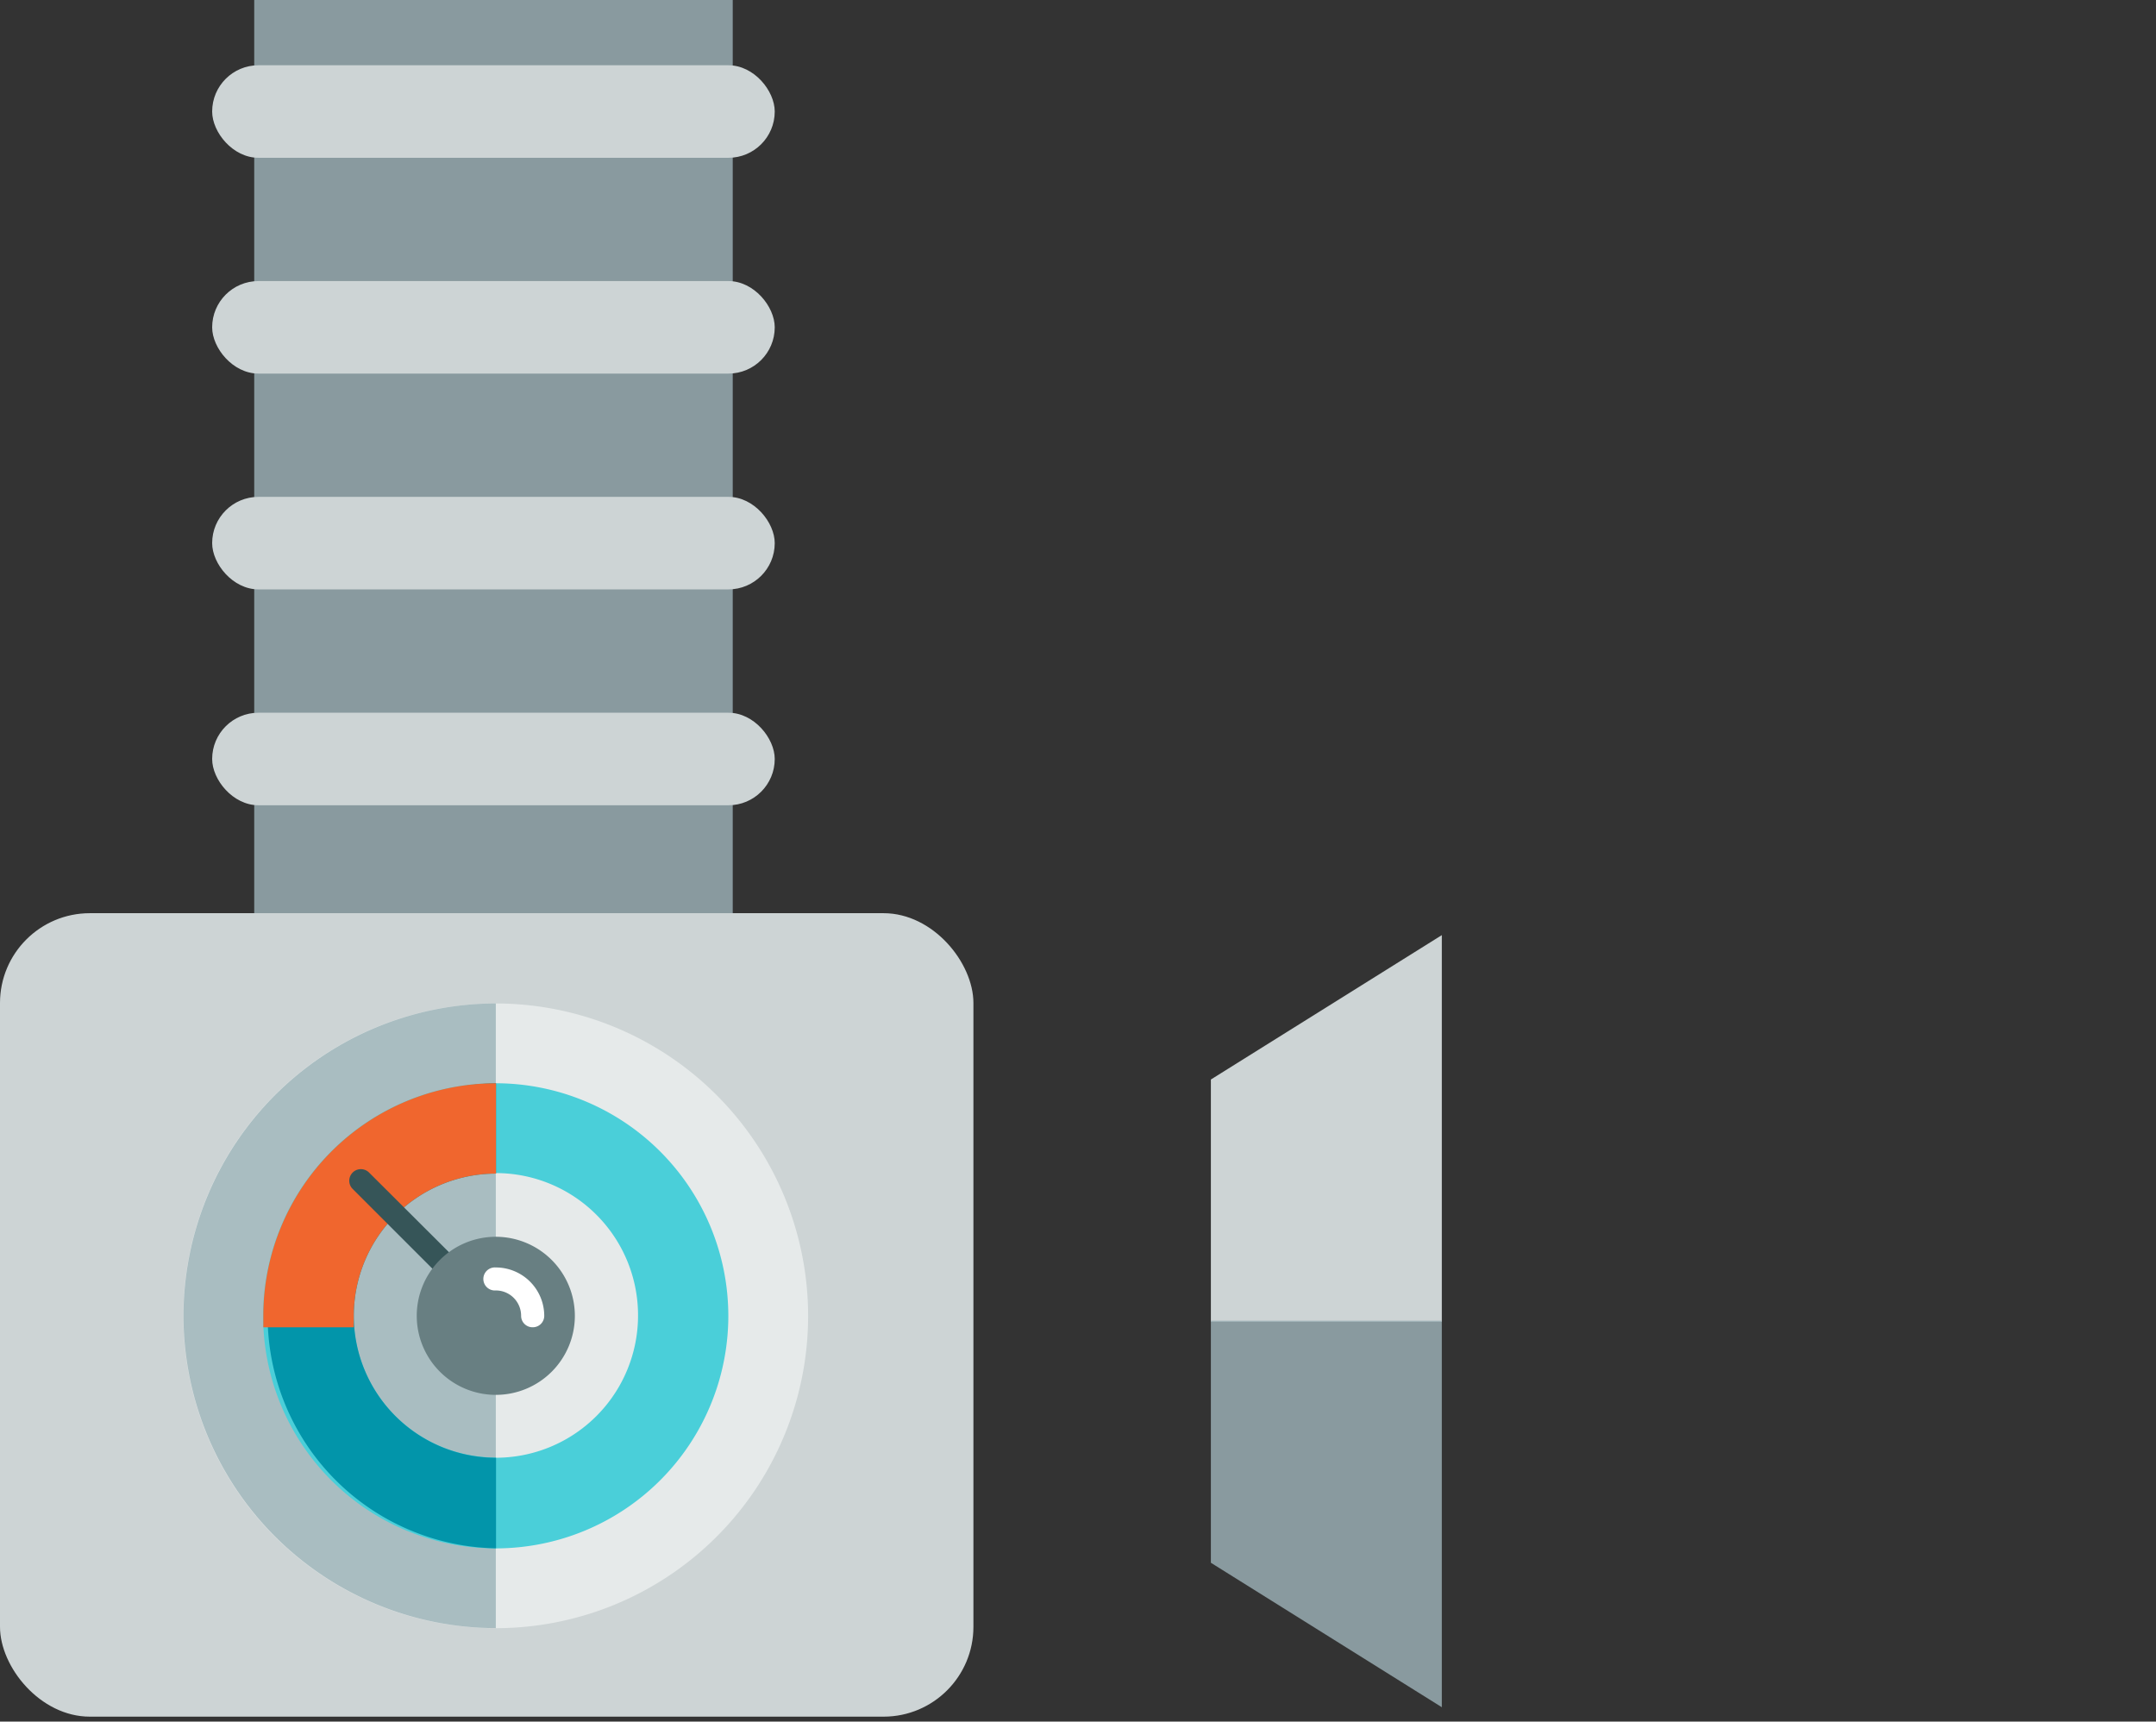 <svg id="el_LQrSiEmsS" data-name="Layer 1" xmlns="http://www.w3.org/2000/svg" viewBox="0 0 288 230"><rect x="0" y="0" width="288" height="230" fill="#333333" stroke="none"/><style>@-webkit-keyframes el_x5dTkCBVPTj_Animation{0%{opacity: 0;}100%{opacity: 0;}}@keyframes el_x5dTkCBVPTj_Animation{0%{opacity: 0;}100%{opacity: 0;}}@-webkit-keyframes el_9dSDAHKEnKT_Animation{0%{opacity: 0;}100%{opacity: 0;}}@keyframes el_9dSDAHKEnKT_Animation{0%{opacity: 0;}100%{opacity: 0;}}@-webkit-keyframes el_up__TmT1Vk5_Animation{0%{opacity: 0;}51.11%{opacity: 0;}52.22%{opacity: 1;}60%{opacity: 0;}66.67%{opacity: 1;}72.22%{opacity: 0;}84.44%{opacity: 1;}100%{opacity: 1;}}@keyframes el_up__TmT1Vk5_Animation{0%{opacity: 0;}51.11%{opacity: 0;}52.22%{opacity: 1;}60%{opacity: 0;}66.67%{opacity: 1;}72.22%{opacity: 0;}84.44%{opacity: 1;}100%{opacity: 1;}}@-webkit-keyframes el_6ry7Q5VTYh4_Animation{0%{opacity: 0;}51.11%{opacity: 0;}52.22%{opacity: 1;}58.89%{opacity: 0;}65.56%{opacity: 1;}77.78%{opacity: 0;}88.89%{opacity: 1;}100%{opacity: 1;}}@keyframes el_6ry7Q5VTYh4_Animation{0%{opacity: 0;}51.11%{opacity: 0;}52.22%{opacity: 1;}58.89%{opacity: 0;}65.56%{opacity: 1;}77.78%{opacity: 0;}88.89%{opacity: 1;}100%{opacity: 1;}}@-webkit-keyframes el_iIYws-Wlqiw_Animation{0%{opacity: 0;}51.11%{opacity: 0;}52.22%{opacity: 1;}57.78%{opacity: 0;}64.44%{opacity: 1;}73.33%{opacity: 0;}81.11%{opacity: 1;}91.11%{opacity: 0;}100%{opacity: 0;}}@keyframes el_iIYws-Wlqiw_Animation{0%{opacity: 0;}51.11%{opacity: 0;}52.22%{opacity: 1;}57.78%{opacity: 0;}64.44%{opacity: 1;}73.33%{opacity: 0;}81.11%{opacity: 1;}91.11%{opacity: 0;}100%{opacity: 0;}}@-webkit-keyframes el_4mofJf409sv_Animation{0%{opacity: 0;}51.11%{opacity: 0;}52.22%{opacity: 1;}58.89%{opacity: 1;}68.89%{opacity: 0;}84.44%{opacity: 1;}100%{opacity: 0;}}@keyframes el_4mofJf409sv_Animation{0%{opacity: 0;}51.11%{opacity: 0;}52.22%{opacity: 1;}58.89%{opacity: 1;}68.89%{opacity: 0;}84.44%{opacity: 1;}100%{opacity: 0;}}@-webkit-keyframes el_C3UKuT9Vjml_Animation{0%{opacity: 0;}23.33%{opacity: 0;}24.44%{opacity: 1;}100%{opacity: 1;}}@keyframes el_C3UKuT9Vjml_Animation{0%{opacity: 0;}23.33%{opacity: 0;}24.44%{opacity: 1;}100%{opacity: 1;}}@-webkit-keyframes el_C3UKuT9Vjml_eDS_hT8tT_Animation{0%{-webkit-transform: translate(231.91px, 152.899px) translate(-231.91px, -152.899px) translate(-100px, 0px);transform: translate(231.91px, 152.899px) translate(-231.91px, -152.899px) translate(-100px, 0px);}50%{-webkit-transform: translate(231.91px, 152.899px) translate(-231.91px, -152.899px) translate(-10px, 0px);transform: translate(231.91px, 152.899px) translate(-231.91px, -152.899px) translate(-10px, 0px);}100%{-webkit-transform: translate(231.91px, 152.899px) translate(-231.91px, -152.899px) translate(-10px, 0px);transform: translate(231.91px, 152.899px) translate(-231.91px, -152.899px) translate(-10px, 0px);}}@keyframes el_C3UKuT9Vjml_eDS_hT8tT_Animation{0%{-webkit-transform: translate(231.91px, 152.899px) translate(-231.91px, -152.899px) translate(-100px, 0px);transform: translate(231.91px, 152.899px) translate(-231.91px, -152.899px) translate(-100px, 0px);}50%{-webkit-transform: translate(231.91px, 152.899px) translate(-231.91px, -152.899px) translate(-10px, 0px);transform: translate(231.91px, 152.899px) translate(-231.91px, -152.899px) translate(-10px, 0px);}100%{-webkit-transform: translate(231.91px, 152.899px) translate(-231.91px, -152.899px) translate(-10px, 0px);transform: translate(231.91px, 152.899px) translate(-231.91px, -152.899px) translate(-10px, 0px);}}#el_LQrSiEmsS *{-webkit-animation-duration: 3s;animation-duration: 3s;-webkit-animation-iteration-count: infinite;animation-iteration-count: infinite;-webkit-animation-timing-function: cubic-bezier(0, 0, 1, 1);animation-timing-function: cubic-bezier(0, 0, 1, 1);}#el_bt3kFgx8yM{fill: #9fb4ba;opacity: 0.8;}#el_dngOFC-zAo{fill: #cdd4d5;}#el_lJKWkvw3Fj{fill: #cdd4d5;}#el_bHMHT-Gdld{fill: #cdd4d5;}#el_opLxED4_5v{fill: #cdd4d5;}#el_p6bkF9x2cK{fill: #cdd4d5;}#el_2FBLig0USB{fill: #9fb4ba;opacity: 0.8;}#el_EdgELDTx0P{opacity: 0.8;fill: #6c9098;-webkit-transform: translate(-39.5px, 319.54px) rotate(-90deg);transform: translate(-39.5px, 319.54px) rotate(-90deg);}#el_FWwXaPXcD3{fill: #cdd4d5;}#el_8rnbmWIzo5{fill: #e6eaea;-webkit-transform: translate(-5.3px, -1.38px);transform: translate(-5.3px, -1.38px);}#el_WSKCK0DmdU{fill: #6c9098;opacity: 0.5;-webkit-transform: translate(-5.3px, -1.38px);transform: translate(-5.3px, -1.38px);}#el_j_ncGlS89g{fill: #4acfd9;-webkit-transform: translate(-5.3px, -1.38px);transform: translate(-5.3px, -1.38px);}#el_KIiuu8MAhl{fill: #0295aa;-webkit-transform: translate(-5.3px, -1.38px);transform: translate(-5.3px, -1.38px);}#el_aH_9LjfKPit{fill: #f0662e;-webkit-transform: translate(-5.3px, -1.38px);transform: translate(-5.3px, -1.38px);}#el_Dl8BtP9nJT_{fill: #365558;-webkit-transform: translate(-5.3px, -1.38px);transform: translate(-5.3px, -1.38px);}#el_6rY117nJsjM{fill: #687f82;-webkit-transform: translate(-5.3px, -1.38px);transform: translate(-5.3px, -1.38px);}#el_G5gTPl1r7LD{fill: #fff;-webkit-transform: translate(-5.3px, -1.38px);transform: translate(-5.3px, -1.38px);}#el_YWLvEqDmsC2{fill: #ffea52;-webkit-transform: translate(-5.3px, -1.38px);transform: translate(-5.3px, -1.38px);}#el_8Z8dey3f8KV{fill: #ffea52;-webkit-transform: translate(-5.3px, -1.38px);transform: translate(-5.3px, -1.38px);}#el_1j_-gP7F61r{fill: #ffea52;-webkit-transform: translate(-5.3px, -1.38px);transform: translate(-5.3px, -1.38px);}#el_qW2lHryFD0C{fill: #ffea52;-webkit-transform: translate(-5.3px, -1.38px);transform: translate(-5.3px, -1.38px);}#el_D7tsTjBffWA{fill: #fd6a33;-webkit-transform: translate(-5.3px, -1.38px);transform: translate(-5.3px, -1.38px);}#el_MlYyw7Ol7gc{fill: #f0353d;-webkit-transform: translate(-5.3px, -1.38px);transform: translate(-5.3px, -1.38px);}#el_LOgl-WEj01_{fill: #ffea52;-webkit-transform: translate(-5.3px, -1.38px);transform: translate(-5.3px, -1.38px);}#el_n5fiMhKuOMD{fill: #ffea52;-webkit-transform: translate(-5.3px, -1.38px);transform: translate(-5.3px, -1.38px);}#el_C3UKuT9Vjml_eDS_hT8tT{-webkit-animation-name: el_C3UKuT9Vjml_eDS_hT8tT_Animation;animation-name: el_C3UKuT9Vjml_eDS_hT8tT_Animation;-webkit-animation-timing-function: cubic-bezier(0, 0, 0.58, 1);animation-timing-function: cubic-bezier(0, 0, 0.58, 1);-webkit-transform: translate(231.91px, 152.899px) translate(-231.91px, -152.899px) translate(-100px, 0px);transform: translate(231.91px, 152.899px) translate(-231.91px, -152.899px) translate(-100px, 0px);}#el_C3UKuT9Vjml{opacity: 0;-webkit-animation-name: el_C3UKuT9Vjml_Animation;animation-name: el_C3UKuT9Vjml_Animation;}#el_4mofJf409sv{-webkit-animation-name: el_4mofJf409sv_Animation;animation-name: el_4mofJf409sv_Animation;opacity: 0;-webkit-animation-timing-function: cubic-bezier(0.42, 0, 0.58, 1);animation-timing-function: cubic-bezier(0.42, 0, 0.58, 1);}#el_iIYws-Wlqiw{-webkit-animation-name: el_iIYws-Wlqiw_Animation;animation-name: el_iIYws-Wlqiw_Animation;opacity: 0;-webkit-animation-timing-function: cubic-bezier(0.42, 0, 0.58, 1);animation-timing-function: cubic-bezier(0.42, 0, 0.58, 1);}#el_6ry7Q5VTYh4{-webkit-animation-name: el_6ry7Q5VTYh4_Animation;animation-name: el_6ry7Q5VTYh4_Animation;opacity: 0;-webkit-animation-timing-function: cubic-bezier(0.42, 0, 0.58, 1);animation-timing-function: cubic-bezier(0.42, 0, 0.58, 1);}#el_up__TmT1Vk5{-webkit-animation-name: el_up__TmT1Vk5_Animation;animation-name: el_up__TmT1Vk5_Animation;opacity: 0;}#el_9dSDAHKEnKT{-webkit-animation-name: el_9dSDAHKEnKT_Animation;animation-name: el_9dSDAHKEnKT_Animation;opacity: 0;}#el_x5dTkCBVPTj{-webkit-animation-name: el_x5dTkCBVPTj_Animation;animation-name: el_x5dTkCBVPTj_Animation;opacity: 0;}</style><defs/><title>vision</title><g id="el_Z2VEpCBPoz"><rect x="33.96" width="63.92" height="137.45" id="el_bt3kFgx8yM"/><rect x="28.34" y="95.22" width="75.15" height="12.36" rx="6.18" ry="6.18" id="el_dngOFC-zAo"/><rect x="28.34" y="66.38" width="75.15" height="12.36" rx="6.18" ry="6.18" id="el_lJKWkvw3Fj"/><rect x="28.34" y="37.55" width="75.15" height="12.36" rx="6.18" ry="6.18" id="el_bHMHT-Gdld"/><rect x="28.34" y="8.72" width="75.15" height="12.36" rx="6.18" ry="6.18" id="el_opLxED4_5v"/></g><g id="el_PhD24E94tV"><polygon points="192.6 124.93 161.75 144.22 161.75 176.57 192.6 176.57 192.6 124.93" id="el_p6bkF9x2cK"/><polygon points="192.6 228.08 161.75 208.78 161.75 176.43 192.6 176.43 192.6 228.08" id="el_2FBLig0USB"/><rect x="111.4" y="153.87" width="63.92" height="47.37" id="el_EdgELDTx0P"/><rect y="122" width="130.03" height="107.34" rx="12" ry="12" id="el_FWwXaPXcD3"/><path d="M71.53,135.44a41.73,41.73,0,1,0,41.72,41.73A41.77,41.77,0,0,0,71.53,135.44Z" id="el_8rnbmWIzo5"/><path d="M29.81,177.17a41.77,41.77,0,0,0,41.72,41.72V135.44A41.77,41.77,0,0,0,29.81,177.17Z" id="el_WSKCK0DmdU"/><path d="M71.53,146.1a31.07,31.07,0,1,0,31.06,31.07A31.1,31.1,0,0,0,71.53,146.1Zm0,50a19,19,0,1,1,19-19A19,19,0,0,1,71.53,196.13Z" id="el_j_ncGlS89g"/><path d="M52.56,177.17a19,19,0,0,1,19-19V146.1a31.07,31.07,0,0,0,0,62.13v-12.1A19,19,0,0,1,52.56,177.17Z" id="el_KIiuu8MAhl"/><path d="M40.47,177.17v1.53H52.56v-1.53a19,19,0,0,1,19-19V146.1A31.1,31.1,0,0,0,40.47,177.17Z" id="el_aH_9LjfKPit"/><path d="M71.53,178.7a1.55,1.55,0,0,1-1.09-.45l-18-18A1.53,1.53,0,1,1,54.57,158l18.05,18a1.54,1.54,0,0,1-1.09,2.62Z" id="el_Dl8BtP9nJT_"/><path d="M71.53,166.61a10.56,10.56,0,1,0,10.56,10.56A10.57,10.57,0,0,0,71.53,166.61Z" id="el_6rY117nJsjM"/><path d="M76.45,178.7a1.53,1.53,0,0,1-1.54-1.53,3.38,3.38,0,0,0-3.38-3.39,1.54,1.54,0,1,1,0-3.07A6.47,6.47,0,0,1,78,177.17,1.53,1.53,0,0,1,76.45,178.7Z" id="el_G5gTPl1r7LD"/></g><g id="el_9dSDAHKEnKT"><path d="M230.14,218.11c-.59,5.3-3.53,8.23-8.82,8.82q7.94.88,8.82,8.82.88-7.94,8.82-8.82C233.67,226.34,230.73,223.41,230.14,218.11Z" id="el_YWLvEqDmsC2"/></g><g id="el_x5dTkCBVPTj"><path d="M216.91,105.54q-1.32,11.89-13.23,13.23,11.91,1.32,13.23,13.22,1.32-11.9,13.23-13.22Q218.23,117.44,216.91,105.54Z" id="el_8Z8dey3f8KV"/></g><g id="el_up__TmT1Vk5"><path d="M269.71,127.8q-.76,6.87-7.65,7.64,6.88.76,7.65,7.65.77-6.89,7.65-7.65Q270.47,134.68,269.71,127.8Z" id="el_1j_-gP7F61r"/></g><g id="el_6ry7Q5VTYh4"><path d="M219.61,192.16q-.77,6.89-7.65,7.65,6.89.76,7.65,7.65.76-6.89,7.65-7.65Q220.38,199,219.61,192.16Z" id="el_qW2lHryFD0C"/></g><g id="el_C3UKuT9Vjml_eDS_hT8tT" data-animator-group="true" data-animator-type="0"><g id="el_C3UKuT9Vjml"><path d="M280.21,155.65c-3.33-1.78-9.12-2.64-18.15,2.8-9-5.44-14.82-4.58-18.15-2.8-4.32,2.31-6.7,7.26-6.7,13.94,0,12.49,20.53,27.86,22.87,29.57a3.36,3.36,0,0,0,4,0c2.34-1.71,22.86-17.08,22.86-29.57C286.91,162.91,284.53,158,280.21,155.65Z" id="el_D7tsTjBffWA"/><path d="M243.91,155.65c-4.32,2.31-6.7,7.26-6.7,13.94,0,12.49,20.53,27.86,22.87,29.57a3.39,3.39,0,0,0,1.54.62v-41.6C252.85,153,247.19,153.9,243.91,155.65Z" id="el_MlYyw7Ol7gc"/></g></g><g id="el_iIYws-Wlqiw"><path d="M281.55,174.6q-1.24,11.21-12.45,12.45,11.2,1.26,12.45,12.45,1.24-11.2,12.45-12.45Q282.79,185.81,281.55,174.6Z" id="el_LOgl-WEj01_"/></g><g id="el_4mofJf409sv"><path d="M239,154.76q-.77,6.88-7.65,7.64c4.59.52,7.14,3.06,7.65,7.65.51-4.59,3.06-7.13,7.64-7.65Q239.73,161.64,239,154.76Z" id="el_n5fiMhKuOMD"/></g></svg>
